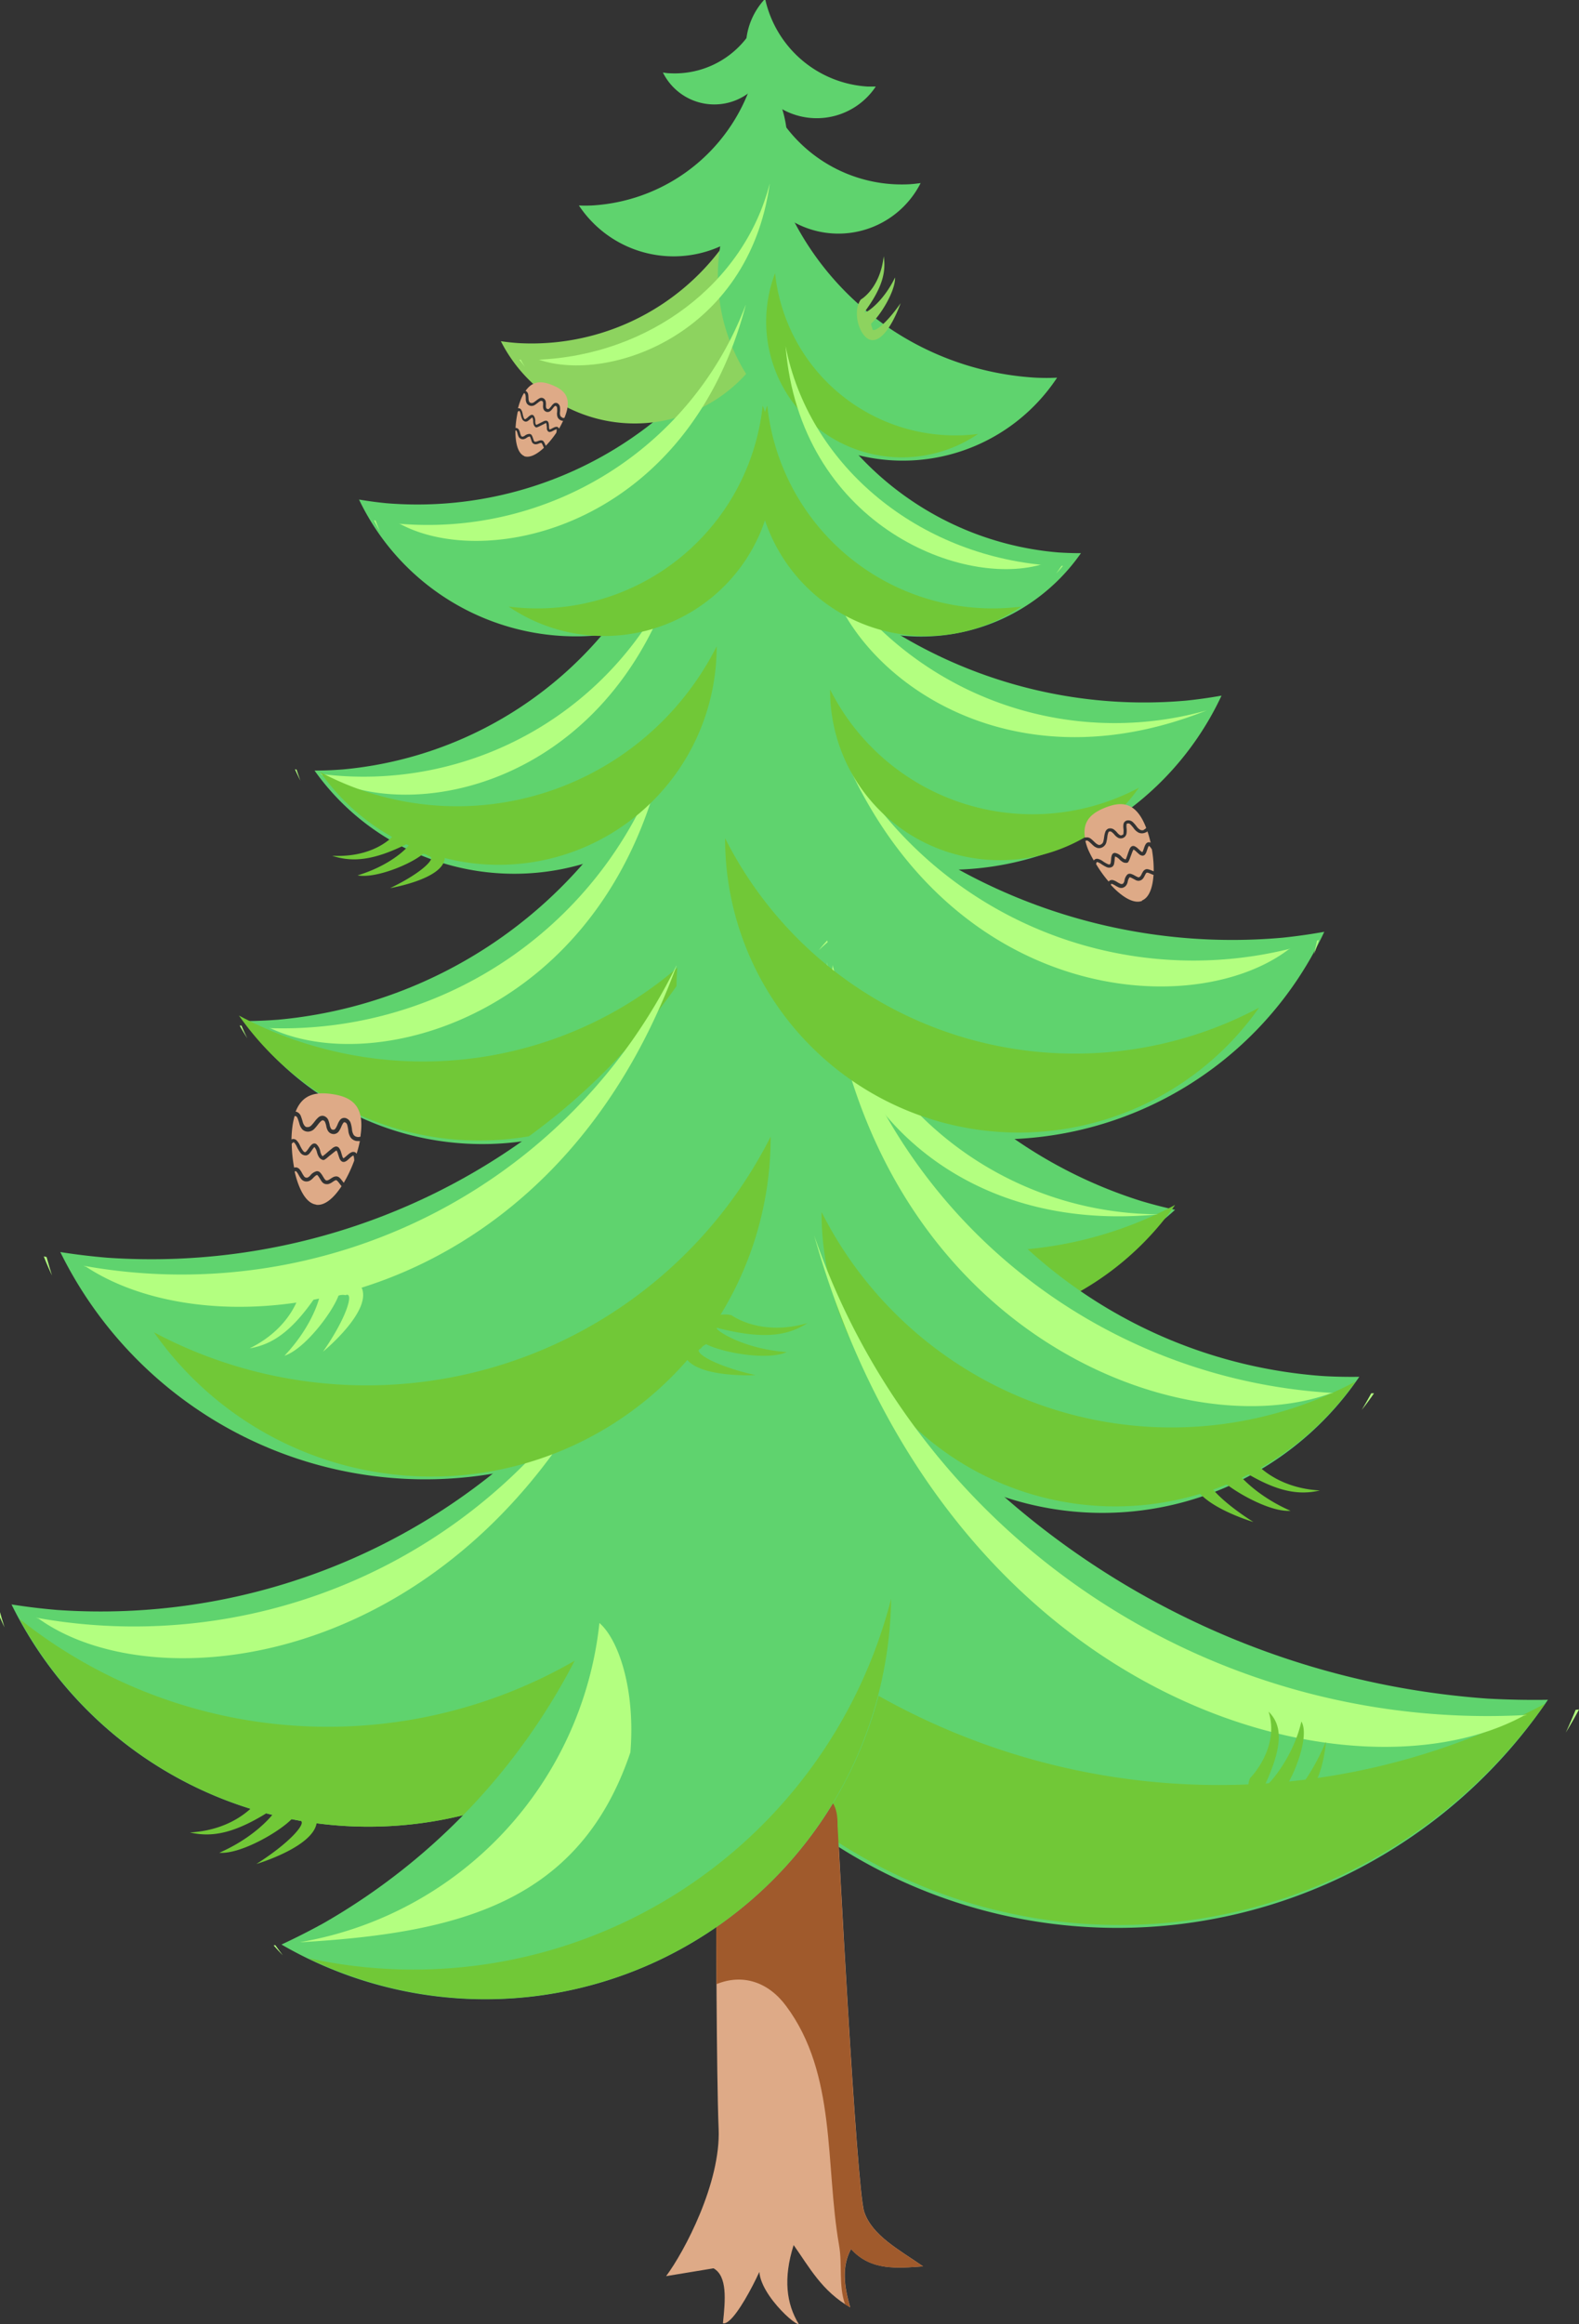 <svg id="svg2" xmlns="http://www.w3.org/2000/svg" viewBox="0 0 385.44 566.93"><rect x="0" y="0" width="385.44" height="566.93" fill="#333333" stroke="none"/><defs><style>.cls-1{fill:#deaa87;}.cls-2{fill:#5fd36e;}.cls-3{fill:#71c837;}.cls-4{fill:#a05a2c;}.cls-5{fill:#8dd35f;}.cls-6{fill:#b3ff80;}</style></defs><title>trees</title><g id="g5509"><path id="path5146" class="cls-1" d="M174.82,463.92s.05,42.24.6,55.38-8.38,30-12.82,35.93l11.58-1.91c3.37,1.92,2.91,7.58,2.29,13.4,3.34.95,12.78-20.24,9.56-15.36-3.55,5.4,7.78,15.95,8.95,15.56-3-4.91-3.84-11.07-1.25-19.27,3.85,5.42,6.87,11.22,13.81,15.19-1.49-5.08-2.12-10,.21-14.22,4.83,5.36,11.24,4.66,17.59,4.23-5.88-4.08-12.45-7.52-14.38-13.3s-6.48-94.27-6.48-94.27c.13-8.22-4.8-8.66-9.2-3.53s-18.21,22.84-18.21,22.84Z"/><path id="path5049" class="cls-2" d="M168.09,157.49A112.34,112.34,0,0,1,67.92,248.74c-2.75.21-5.51.33-8.27.34a71.22,71.22,0,0,0,129-47.75h0a71.28,71.28,0,0,0-20.54-43.84Z"/><path id="path5134" class="cls-3" d="M188.67,206.4A71.68,71.68,0,0,1,58.33,247.73,95.69,95.69,0,0,0,188.67,206.4Z"/><path id="path5057" class="cls-2" d="M198.34,180.52A114.63,114.63,0,0,0,278.66,293c2.7.8,5.43,1.51,8.18,2.11a72.67,72.67,0,0,1-118.4-75.32h0a72.74,72.74,0,0,1,29.9-39.3Z"/><path id="path5130" class="cls-3" d="M156.51,252.6a71.69,71.69,0,0,0,130.34,41.33A95.69,95.69,0,0,1,156.51,252.6Z"/><path id="path5043" class="cls-2" d="M181.05,255.25A200.45,200.45,0,0,0,363.1,414.35c4.91.27,9.84.37,14.76.29A127.08,127.08,0,0,1,146,334.2h0a127.17,127.17,0,0,1,35-78.95Z"/><path id="path5108" class="cls-3" d="M146.25,342.36a127,127,0,0,0,230.92,73.22,169.54,169.54,0,0,1-230.92-73.22Z"/><path id="circle4455-9" class="cls-2" d="M168.64,291.77A153.1,153.1,0,0,1,14,392.73q-5.62-.47-11.19-1.35a97.06,97.06,0,0,0,183.92-36.16h0A97.18,97.18,0,0,0,168.64,291.77Z"/><path id="path5045" class="cls-2" d="M214.39,240.74A119.61,119.61,0,0,0,323,335.67q4.39.25,8.81.18a75.83,75.83,0,0,1-138.35-48h0a75.87,75.87,0,0,1,20.91-47.11Z"/><path id="path5047" class="cls-2" d="M184.33,203.54A156.6,156.6,0,0,1,26.17,306.8q-5.75-.48-11.45-1.38a99.28,99.28,0,0,0,188.12-37h0A99.37,99.37,0,0,0,184.33,203.54Z"/><path id="path5051" class="cls-2" d="M171.48,140.33a138.45,138.45,0,0,0,141.68,88.4q5.07-.53,10.1-1.43A87.78,87.78,0,0,1,156.3,198h0a87.91,87.91,0,0,1,15.18-57.7Z"/><path id="path5053" class="cls-2" d="M167.85,111.06a94.33,94.33,0,0,1-84.13,76.63c-2.31.18-4.62.28-6.94.28A59.81,59.81,0,0,0,185.1,147.88h0a59.89,59.89,0,0,0-17.25-36.82Z"/><path id="path5055" class="cls-2" d="M170.7,96.65a116.27,116.27,0,0,0,119,74.24q4.26-.45,8.48-1.2A73.71,73.71,0,0,1,158,145.11h0A73.8,73.8,0,0,1,170.7,96.65Z"/><path id="path5123" class="cls-3" d="M186.51,357.41A120.76,120.76,0,0,1,4.78,394.92a96.94,96.94,0,0,0,181.73-37.51Z"/><path id="path5126" class="cls-3" d="M200.55,295.69A71.69,71.69,0,0,0,330.89,337a95.69,95.69,0,0,1-130.34-41.33Z"/><path id="path5148" class="cls-4" d="M200.89,438.4c-1.66-.07-3.69,1.11-5.61,3.35-4.41,5.13-18.21,22.84-18.21,22.84l-2.25-.67s0,9.21.08,20.08c6.43-2.62,12.67-.51,17,5.34,12.4,16.62,9.49,38.72,12.91,58.3.86,4.92-.16,9.71,1.46,14.44.4.26.81.51,1.24.76-1.49-5.08-2.12-10,.21-14.22,4.82,5.36,11.24,4.66,17.59,4.23-5.88-4.08-12.45-7.52-14.38-13.3s-6.48-94.27-6.48-94.27c.08-4.62-1.45-6.78-3.59-6.88Z"/><path id="path5059" class="cls-2" d="M153.08,295.36A156.59,156.59,0,0,1,79,469.12q-5.06,2.79-10.29,5.22A99.28,99.28,0,0,0,204.55,339h0A99.34,99.34,0,0,0,153.08,295.36Z"/><path id="path5061" class="cls-2" d="M190.91,74.36a75.06,75.06,0,0,0,67.43,60.4q2.76.18,5.52.18a47.58,47.58,0,0,1-86.43-31.18h0a47.69,47.69,0,0,1,13.48-29.4Z"/><path id="path5063" class="cls-2" d="M188.55,62.92A92.5,92.5,0,0,1,94.4,122.76c-2.26-.22-4.52-.52-6.76-.9A58.64,58.64,0,0,0,199,101.37h0a58.62,58.62,0,0,0-10.46-38.45Z"/><path id="path5065" class="cls-5" d="M184.39,44.87a57.79,57.79,0,0,1-57.9,38.82c-1.41-.1-2.83-.25-4.23-.46a36.64,36.64,0,0,0,69.26-14.5h0a36.66,36.66,0,0,0-7.13-23.86Z"/><path id="path5067" class="cls-2" d="M187.42,36.39A71.23,71.23,0,0,0,252.8,92.13c1.75.08,3.5.09,5.24,0A45.15,45.15,0,0,1,175.31,64.6h0a45.28,45.28,0,0,1,12.11-28.21Z"/><path id="path5069" class="cls-2" d="M186.56,21.09a35.51,35.51,0,0,0,35.57,23.85c.87-.06,1.74-.16,2.6-.28a22.51,22.51,0,0,1-42.55-8.91h0a22.57,22.57,0,0,1,4.38-14.66Z"/><path id="path5071" class="cls-2" d="M184.7,15.88a43.75,43.75,0,0,1-40.17,34.24c-1.07.05-2.15.06-3.22,0a27.75,27.75,0,0,0,50.83-16.94h0a27.78,27.78,0,0,0-7.44-17.33Z"/><path id="path5073" class="cls-2" d="M185.62,3a22.14,22.14,0,0,1-22.17,14.87c-.55,0-1.09-.1-1.63-.18a14,14,0,0,0,26.53-5.55h0A14,14,0,0,0,185.62,3Z"/><path id="path5075" class="cls-2" d="M186.78-.24a27.29,27.29,0,0,0,25,21.35c.67,0,1.34,0,2,0a17.3,17.3,0,0,1-31.68-10.57h0a17.25,17.25,0,0,1,4.63-10.8Z"/><path id="path5077" class="cls-6" d="M146.32,395.91a88.51,88.51,0,0,1-73.06,77.85h.43c38.5-2.27,67.84-9.76,80.19-46.3,1.27-15.59-3-27.64-7.56-31.55ZM66.79,474.54c.72.83,1.47,1.64,2.25,2.42-.63-.81-1.24-1.63-1.83-2.47l-.42.05Z"/><path id="path5082" class="cls-6" d="M153.52,321.39A134.5,134.5,0,0,1,8.76,394.6h0l.65.23c29.9,21.44,108.32,11.45,144.15-73.42ZM-.89,392.34c.61,1.56,1.25,3.1,2,4.63-.48-1.48-.92-3-1.32-4.49l-.63-.14Z"/><path id="path5084" class="cls-6" d="M165.11,235.55a134.5,134.5,0,0,1-144.77,73.2h0L21,309c33.1,21.8,113.1,11.19,144.15-73.43ZM10.7,306.5q.9,2.34,2,4.63c-.48-1.49-.92-3-1.33-4.49l-.62-.15Z"/><path id="path5086" class="cls-6" d="M162.22,182.79a97.88,97.88,0,0,1-96.55,68h0l.5.1c26.13,12.21,82.63-3.85,96.09-68ZM58.49,250.14c.59,1.06,1.22,2.1,1.88,3.13-.5-1-1-2.05-1.42-3.09l-.46,0Z"/><path id="path5088" class="cls-6" d="M165,139.3a83,83,0,0,1-87,49.46h0l.41.13c21,12.42,70,3.48,86.58-49.58ZM72,187.65c.42.95.87,1.88,1.34,2.8-.34-.9-.66-1.81-.95-2.72l-.39-.07Z"/><path id="path5090" class="cls-6" d="M182,74.45a82.93,82.93,0,0,1-84.66,53.3h0l.41.11c21.59,11.47,70.09.34,84.28-53.41ZM91.29,126.92c.46.93.95,1.84,1.46,2.74-.38-.89-.73-1.78-1.07-2.68l-.39-.06Z"/><path id="path5144" class="cls-3" d="M189.2,66.64a33.13,33.13,0,0,0,49.55,39.22A44.22,44.22,0,0,1,189.2,66.64Z"/><path id="path5092" class="cls-6" d="M187.86,44.89c-6.23,24.22-29.34,41.73-56.59,42.86h0l.32,0c16.83,5.73,51.12-5.92,56.3-42.9ZM126.78,87.73c.43.57.87,1.14,1.33,1.69-.36-.56-.71-1.12-1-1.69Z"/><path id="path5094" class="cls-6" d="M198.73,301.34a173.81,173.81,0,0,0,174,117h.05l-.87.2c-41.77,22.72-140.75-2.6-173.17-117.17ZM385.44,417q-1.53,2.87-3.23,5.64,1.28-2.74,2.41-5.55l.82-.09Z"/><path id="path5096" class="cls-6" d="M201.86,234.8a134.48,134.48,0,0,0,123.63,105h.05l-.7.08c-37.27,13.45-112.58-15.57-123-105.1ZM335.4,339.88q-1.42,2.07-3,4.05,1.21-2,2.33-4.06Z"/><path id="path5098" class="cls-6" d="M282.67,296.21a82.93,82.93,0,0,1-79.45-60.8v0c0,.14,0,.28,0,.42C200,260,227.34,301.64,282.66,296.22Zm-80.78-66.76c-.71.76-1.39,1.53-2,2.32.69-.66,1.41-1.31,2.13-1.93,0-.13-.05-.26-.08-.39Z"/><path id="path5100" class="cls-6" d="M206.42,185.13A97.88,97.88,0,0,0,315,231.41h0l-.46.2c-23,17.4-81.61,13.5-108.19-46.47Zm115.52,44.18c-.36,1.17-.76,2.32-1.19,3.46.27-1.1.52-2.21.74-3.32l.45-.14Z"/><path id="path5102" class="cls-6" d="M294.61,173.28a83,83,0,0,1-93.19-36.4l0,0c.06.14.11.27.17.4,3.6,24.18,41.38,56.57,93,36Zm-96.12-41.76c-.47.92-.91,1.85-1.33,2.8.49-.83,1-1.65,1.52-2.46l-.19-.34Z"/><path id="path5104" class="cls-6" d="M191.76,84.44c5.57,28.42,31.1,50.2,62.51,53.34h-.35c-19.83,5.5-58.67-10.27-62.16-53.35Zm67.7,53.62c-.53.63-1.08,1.26-1.65,1.86.45-.61.89-1.24,1.31-1.88l.34,0Z"/><path id="path5116" class="cls-3" d="M217.53,390A120.34,120.34,0,0,1,75.24,477.67,99,99,0,0,0,217.53,390Z"/><path id="path5132" class="cls-3" d="M177,204.48a71.69,71.69,0,0,0,130.34,41.33A95.69,95.69,0,0,1,177,204.48Z"/><path id="path5136" class="cls-3" d="M174.94,157.67A53.21,53.21,0,0,1,78.2,188.35a71,71,0,0,0,96.74-30.68Z"/><path id="path5138" class="cls-3" d="M202.63,168.27A41.43,41.43,0,0,0,278,192.16a55.32,55.32,0,0,1-75.33-23.89Z"/><path id="path5140" class="cls-3" d="M187.3,98.92a41.43,41.43,0,0,0,62,49.05,55.33,55.33,0,0,1-62-49Z"/><path id="path5142" class="cls-3" d="M186.17,98.92a41.43,41.43,0,0,1-62,49.05,55.32,55.32,0,0,0,62-49Z"/><path id="path5128" class="cls-3" d="M188.12,277.23A82.79,82.79,0,0,1,37.59,325a110.52,110.52,0,0,0,150.53-47.73Z"/><path id="path5153" class="cls-3" d="M63.16,439s-4.83,7.31-16.79,8c5.5,1.28,11.34.28,21-6.19,1.61-1.08-3,6.41-13.83,11.14,5.08.44,14.73-5.08,17.84-8.39a3.1,3.1,0,0,1,1.62.56c2.3-.08-1.43,4.88-10.41,10.57,0,0,14.45-4.27,14.75-10.43.22-4.62-9-8.61-14.15-5.29Z"/><path id="path5155" class="cls-3" d="M305.23,433.66s7.22-7.3,4.44-16.13c3.19,3.2,3.78,7.87-1,18.11-.8,1.71,6.69-5.54,9-15.7,2.06,3.37-1.57,13.12-4.56,17.08a1.89,1.89,0,0,0,1.15.84c.61,1.67,5.37-3.6,9.4-13,0,0-.69,12.48-7.92,16-5.42,2.61-12.94-1.78-10.56-7.2Z"/><path id="path5157" class="cls-3" d="M305.39,355.58s4.82,7.31,16.79,8c-5.5,1.28-11.35.28-21-6.19-1.6-1.08,3,6.41,13.84,11.14-5.08.44-14.73-5.08-17.85-8.39a3,3,0,0,0-1.61.56c-2.3-.08,1.42,4.88,10.4,10.57,0,0-14.44-4.27-14.74-10.43-.23-4.63,9-8.61,14.15-5.29Z"/><path id="path5159" class="cls-6" d="M73.3,315s-1.61,8.61-12.36,13.91c5.56-.95,10.57-4.13,16.93-13.84,1.06-1.61-.31,7.09-8.43,15.64,4.85-1.56,11.61-10.4,13.19-14.66a3.08,3.08,0,0,1,1.71-.11c2.09-1,.58,5.06-5.49,13.78,0,0,11.65-9.53,9.54-15.33-1.58-4.35-11.61-4.46-15.09.61Z"/><path id="path5161" class="cls-3" d="M96.17,203.69s-4.46,5.6-15.09,5.06c4.85,1.58,10.06,1.31,18.75-3.14,1.45-.74-2.84,5-12.54,7.92,4.5.84,13.19-2.82,16-5.27a3,3,0,0,1,1.42.62c2,.15-1.38,3.9-9.48,7.76,0,0,12.91-2.17,13.32-7.24.32-3.8-7.74-8-12.41-5.71Z"/><path id="path5163" class="cls-3" d="M178.57,320.83s7,5.27,18.51,1.93c-4.75,3.05-10.59,4.07-21.84,1.2-1.87-.48,5,5,16.78,5.86-4.65,2.12-15.59.16-19.63-1.92a3.07,3.07,0,0,0-1.34,1.07c-2.19.7,3,4.12,13.35,6.47,0,0-15,.82-17.39-4.89-1.76-4.28,5.57-11.12,11.56-9.72Z"/><path id="path5165" class="cls-5" d="M210.14,73.06s4.68-2.62,5.58-10.55c.58,3.77-.26,7.6-4.61,13.49-.72,1,4.06-1.49,7.38-8.32.08,3.43-3.68,9.42-5.84,11.23a2.33,2.33,0,0,0,.29,1.12c-.13,1.53,3.06-.55,6.9-6.07,0,0-3.18,9.29-7,9-2.85-.23-5-6.7-2.72-9.88Z"/><path id="path5167" class="cls-1" d="M278.78,219.65c1.75-.7,2.61-3.18,2.8-6.26l-.11,0c-.25-.09-.57-.25-.9-.37a2.23,2.23,0,0,0-.45-.14c-.12,0-.2,0-.17,0a.54.54,0,0,0-.27.26c-.1.15-.2.37-.32.6a2.62,2.62,0,0,1-.48.71,1.46,1.46,0,0,1-.93.41,1.52,1.52,0,0,1-.77-.2l-.71-.38a3.91,3.91,0,0,0-.59-.27.35.35,0,0,0-.15,0,2.52,2.52,0,0,0-.46,1.13,2.37,2.37,0,0,1-.35.81,1.62,1.62,0,0,1-.87.61,1.45,1.45,0,0,1-1-.11,8.29,8.29,0,0,1-.84-.45,4,4,0,0,0-.68-.35c-.18-.06-.24-.05-.3,0s0,.06-.08.2c2.64,2.87,5.56,4.74,7.64,3.9Zm-4.81-4a.67.67,0,0,0,.28-.24,1.78,1.78,0,0,0,.23-.55,2.67,2.67,0,0,1,.73-1.55,1,1,0,0,1,.89-.13,3.89,3.89,0,0,1,.76.33c.24.13.48.27.68.36a1.37,1.37,0,0,0,.36.13.54.54,0,0,0,.4-.18,2.07,2.07,0,0,0,.33-.49,5.66,5.66,0,0,1,.36-.68,1.42,1.42,0,0,1,.68-.59,1.09,1.09,0,0,1,.62,0,3.77,3.77,0,0,1,.57.18c.31.11.58.24.76.31a29.17,29.17,0,0,0-.44-5.35h0a4.11,4.11,0,0,0-.54-.73.47.47,0,0,0-.19-.13l0,0a1.24,1.24,0,0,0-.19.33c-.14.32-.27.77-.42,1.16a2.22,2.22,0,0,1-.29.55.78.78,0,0,1-.61.35,1.37,1.37,0,0,1-.89-.38c-.25-.2-.5-.44-.72-.65a3.55,3.55,0,0,0-.58-.45l-.08,0s-.12.22-.24.51-.25.67-.38,1-.26.73-.38,1a2.69,2.69,0,0,1-.19.38.5.5,0,0,1-.41.33,1.57,1.57,0,0,1-1-.19,4.27,4.27,0,0,1-.77-.6,2.68,2.68,0,0,0-1.1-.76v0a4.93,4.93,0,0,0-.11.7c0,.3-.05.63-.11.93a1.28,1.28,0,0,1-.43.86,1.47,1.47,0,0,1-1.46.09,8.75,8.75,0,0,1-1.27-.73,3.4,3.4,0,0,0-.93-.48c-.09,0-.11,0-.13,0s-.07.06-.13.23a2,2,0,0,0-.07.26,30.27,30.27,0,0,0,3.06,4.26,1.11,1.11,0,0,1,.22-.21,1.17,1.17,0,0,1,1-.09,4.2,4.2,0,0,1,.85.42,6.22,6.22,0,0,0,.74.4.72.72,0,0,0,.46.08l.15-.05Zm.81-6a1.54,1.54,0,0,0,.1-.19c.1-.25.23-.61.36-1s.26-.75.39-1.07a2,2,0,0,1,.44-.8.85.85,0,0,1,.53-.23,1,1,0,0,1,.49.13,3.22,3.22,0,0,1,.76.57c.24.22.48.45.67.61a1.09,1.09,0,0,0,.34.19,2.91,2.91,0,0,0,.18-.36c.13-.34.26-.79.43-1.19a2.15,2.15,0,0,1,.34-.56.92.92,0,0,1,.67-.3.89.89,0,0,1,.39.12,24.88,24.88,0,0,0-.77-2.77,1.77,1.77,0,0,1-.32.21l-.26.11a2,2,0,0,1-1.56,0,3.28,3.28,0,0,1-1.16-1,8.31,8.31,0,0,0-.85-1,.71.71,0,0,0-.75-.23c-.17,0-.16.06-.2.25a3.49,3.49,0,0,0,0,.9,5,5,0,0,1,0,1.17,1.42,1.42,0,0,1-.64,1.08,1.49,1.49,0,0,1-1.38.1,3.21,3.21,0,0,1-.91-.75,4.35,4.35,0,0,0-.7-.68.6.6,0,0,0-.6-.11c-.1,0-.18.11-.26.34a4.52,4.52,0,0,0-.21,1,11.78,11.78,0,0,1-.21,1.16,1.85,1.85,0,0,1-.54,1,1.78,1.78,0,0,1-1.6.51,2.77,2.77,0,0,1-1.23-.74c-.34-.31-.66-.64-.93-.85s-.46-.27-.64-.21a.39.39,0,0,0-.2.11,15.14,15.14,0,0,0,.69,2.11A23.3,23.3,0,0,0,267,209.9a1,1,0,0,1,.28-.27,1,1,0,0,1,.71-.13,3.47,3.47,0,0,1,1.24.6,7.39,7.39,0,0,0,1.13.66c.33.14.49.15.65,0a1,1,0,0,0,.12-.35,8.55,8.55,0,0,0,.1-.86,3.4,3.4,0,0,1,.16-.9,1.06,1.06,0,0,1,.25-.41.75.75,0,0,1,.54-.18,2.74,2.74,0,0,1,1.66,1,3.2,3.2,0,0,0,.6.47.7.7,0,0,0,.38.09Zm4.45-7.28.18-.08a1.14,1.14,0,0,0,.38-.35l-.11-.27c-2.5-6.25-6.08-6.18-9.94-4.64-3.18,1.28-5.56,3.16-4.9,7.27l.15,0a1.55,1.55,0,0,1,1.35.35c.36.27.68.62,1,.9a2.32,2.32,0,0,0,.85.55c.25.05.48,0,.87-.33a1.31,1.31,0,0,0,.29-.61c.08-.31.13-.69.19-1.07a5.08,5.08,0,0,1,.26-1.12,1.31,1.31,0,0,1,.77-.84,1.56,1.56,0,0,1,1.32.21,4.71,4.71,0,0,1,.85.81,2.36,2.36,0,0,0,.66.56c.18.09.31.11.61-.06s.2-.2.23-.46a5,5,0,0,0,0-1,4,4,0,0,1,0-1.14,1.14,1.14,0,0,1,.82-.9,1.63,1.63,0,0,1,1.48.4,8,8,0,0,1,.95,1.1,2.76,2.76,0,0,0,.86.78,1.08,1.08,0,0,0,.93,0Z"/><path id="path5184" class="cls-1" d="M77.17,293.88c2.09.29,4.31-1.63,6.2-4.52a.44.44,0,0,0-.08-.11c-.19-.22-.41-.56-.66-.86a3.53,3.53,0,0,0-.36-.39c-.1-.09-.19-.11-.15-.11a.66.66,0,0,0-.41.1,7.2,7.2,0,0,0-.64.41,3.06,3.06,0,0,1-.87.42,1.68,1.68,0,0,1-1.13-.12,1.73,1.73,0,0,1-.63-.63c-.17-.24-.32-.51-.48-.76a4,4,0,0,0-.42-.59c-.09-.09-.12-.1-.13-.1-.34.06-.65.41-1.08.84a2.72,2.72,0,0,1-.79.59,1.79,1.79,0,0,1-1.18.1,1.68,1.68,0,0,1-.92-.67,6.76,6.76,0,0,1-.56-.91,4.57,4.57,0,0,0-.47-.71c-.14-.16-.21-.18-.29-.18s-.05,0-.19.16c1,4.25,2.76,7.68,5.24,8Zm-2.42-6.6a.7.7,0,0,0,.41-.07,2.17,2.17,0,0,0,.53-.41,2.93,2.93,0,0,1,1.57-1.09,1,1,0,0,1,.93.36,4,4,0,0,1,.55.75c.17.26.32.53.46.73a1.88,1.88,0,0,0,.28.32.58.58,0,0,0,.49.05,1.93,1.93,0,0,0,.59-.3c.22-.14.46-.31.73-.45a1.63,1.63,0,0,1,1-.19,1.29,1.29,0,0,1,.61.33,4.32,4.32,0,0,1,.45.5c.23.28.43.55.56.72a32.34,32.34,0,0,0,2.56-5.43v0a4.06,4.06,0,0,0-.12-1,.48.48,0,0,0-.11-.23h0a1.88,1.88,0,0,0-.37.22c-.31.22-.68.59-1,.88a2.47,2.47,0,0,1-.59.38.91.91,0,0,1-.79,0,1.57,1.57,0,0,1-.65-.88c-.13-.33-.23-.69-.34-1a3.06,3.06,0,0,0-.31-.76.23.23,0,0,0-.06-.07s-.24.14-.51.35-.62.52-1,.8-.66.57-.94.78a4,4,0,0,1-.39.27.55.55,0,0,1-.58.08,1.67,1.67,0,0,1-.91-.77,4.49,4.49,0,0,1-.41-1,3,3,0,0,0-.64-1.35l0,0a4.39,4.39,0,0,0-.5.61,9.66,9.66,0,0,1-.62.85,1.45,1.45,0,0,1-.89.59,1.64,1.64,0,0,1-1.47-.73,8.84,8.84,0,0,1-.82-1.42,3.88,3.88,0,0,0-.64-1c-.07-.06-.1-.06-.13-.06s-.11,0-.26.15a1.49,1.49,0,0,0-.21.22,35.34,35.34,0,0,0,.59,5.83,1.14,1.14,0,0,1,.33-.08,1.33,1.33,0,0,1,1,.47,5,5,0,0,1,.58.88,6.84,6.84,0,0,0,.5.81.84.84,0,0,0,.4.33l.17,0Zm4.12-5.34a.92.92,0,0,0,.2-.14c.25-.18.56-.45.89-.74s.68-.58,1-.82a2.22,2.22,0,0,1,.87-.53.88.88,0,0,1,.64.07,1.18,1.18,0,0,1,.4.4,3.72,3.72,0,0,1,.42,1c.11.35.21.7.31,1a1.2,1.2,0,0,0,.22.37,1.68,1.68,0,0,0,.38-.25c.31-.25.69-.62,1.08-.91a2.48,2.48,0,0,1,.64-.35,1,1,0,0,1,.82.08,1.08,1.08,0,0,1,.31.33,29.66,29.66,0,0,0,.8-3.11,3.11,3.11,0,0,1-.43,0l-.31,0a2.21,2.21,0,0,1-1.52-.87,3.61,3.61,0,0,1-.56-1.63,9.4,9.4,0,0,0-.27-1.43c-.13-.36-.25-.54-.6-.64-.19-.05-.2,0-.34.13a4.56,4.56,0,0,0-.48.89,6.72,6.72,0,0,1-.61,1.15,1.58,1.58,0,0,1-1.22.7,1.67,1.67,0,0,1-1.39-.68,3.2,3.2,0,0,1-.47-1.24,5,5,0,0,0-.3-1,.7.7,0,0,0-.53-.44c-.1,0-.22,0-.44.19a5.62,5.62,0,0,0-.73.81c-.26.33-.54.69-.84,1a2.2,2.2,0,0,1-1.1.69,2,2,0,0,1-1.83-.39,3.13,3.13,0,0,1-.78-1.41,14.1,14.1,0,0,0-.44-1.34c-.15-.36-.29-.52-.5-.57a.53.53,0,0,0-.25,0,17.49,17.49,0,0,0-.51,2.43,28,28,0,0,0-.25,3.26,1.07,1.07,0,0,1,.42-.1,1.13,1.13,0,0,1,.77.27,4.09,4.09,0,0,1,.87,1.27,8.44,8.44,0,0,0,.72,1.27c.24.32.4.41.62.38a1.25,1.25,0,0,0,.31-.27,8.39,8.39,0,0,0,.57-.78,4.54,4.54,0,0,1,.66-.78,1.17,1.17,0,0,1,.48-.26.88.88,0,0,1,.63.12,3.18,3.18,0,0,1,1,1.9,3.43,3.43,0,0,0,.31.8.78.78,0,0,0,.33.3Zm8.37-4.58.22,0a1.17,1.17,0,0,0,.56-.13c0-.1,0-.21,0-.31,1.06-7.46-2.45-9.39-7.06-10.05-3.79-.53-7.14,0-8.8,4.32l.17,0a1.76,1.76,0,0,1,1.12,1.09,14.92,14.92,0,0,1,.46,1.44,2.55,2.55,0,0,0,.53,1c.21.19.45.29,1,.17a1.6,1.6,0,0,0,.63-.44,11.53,11.53,0,0,0,.78-.93,6.59,6.59,0,0,1,.87-.95,1.47,1.47,0,0,1,1.22-.37,1.74,1.74,0,0,1,1.16.93,5.85,5.85,0,0,1,.37,1.25,2.83,2.83,0,0,0,.32.92.62.62,0,0,0,.63.28c.2,0,.31-.08.49-.32a5.84,5.84,0,0,0,.51-1,4.5,4.5,0,0,1,.62-1.11,1.3,1.3,0,0,1,1.3-.42A1.86,1.86,0,0,1,85.62,274a8.42,8.42,0,0,1,.31,1.59,3,3,0,0,0,.4,1.24,1.21,1.21,0,0,0,.91.5Z"/><path id="path5186" class="cls-1" d="M127.9,111.26c1.34.53,3.12-.39,4.84-2a.25.25,0,0,0,0-.09c-.08-.18-.18-.44-.3-.68a2.16,2.16,0,0,0-.17-.31c0-.08-.11-.11-.08-.1a.4.4,0,0,0-.29,0c-.14,0-.3.1-.49.16a1.82,1.82,0,0,1-.64.14,1,1,0,0,1-1-.78c-.07-.19-.13-.39-.2-.58a3.41,3.41,0,0,0-.18-.46l-.07-.09a1.77,1.77,0,0,0-.85.39,2.18,2.18,0,0,1-.62.26,1.21,1.21,0,0,1-.8-.12,1.14,1.14,0,0,1-.5-.59,4.77,4.77,0,0,1-.23-.7,2.82,2.82,0,0,0-.2-.55c-.06-.12-.1-.15-.16-.16s0,0-.15.07c0,3,.59,5.54,2.18,6.18Zm-.54-4.76a.54.54,0,0,0,.28,0,1.28,1.28,0,0,0,.41-.18,2,2,0,0,1,1.23-.47.71.71,0,0,1,.56.39,3.72,3.72,0,0,1,.24.58c.07.2.13.4.19.56a1.74,1.74,0,0,0,.13.26.45.45,0,0,0,.32.11,1.42,1.42,0,0,0,.44-.1c.17-.06.35-.14.55-.19a1.18,1.18,0,0,1,.69,0,.84.84,0,0,1,.35.32,3.78,3.78,0,0,1,.22.4c.11.22.19.43.25.57a22.87,22.87,0,0,0,2.58-3.19h0a2.53,2.53,0,0,0,.08-.68.34.34,0,0,0,0-.18h0a1.66,1.66,0,0,0-.28.09c-.24.1-.55.28-.84.42a2.38,2.38,0,0,1-.45.15.63.63,0,0,1-.53-.13,1.07,1.07,0,0,1-.29-.68c0-.24,0-.5-.06-.73a2,2,0,0,0-.08-.55s0-.06,0-.06-.18,0-.4.15l-.75.37-.75.37-.3.11a.37.37,0,0,1-.4,0,1.22,1.22,0,0,1-.48-.66,2.69,2.69,0,0,1-.11-.73,2.13,2.13,0,0,0-.21-1h0a2.61,2.61,0,0,0-.43.33c-.17.14-.36.31-.55.45a1,1,0,0,1-.69.25,1.1,1.1,0,0,1-.85-.72,5.24,5.24,0,0,1-.32-1.07,2.69,2.69,0,0,0-.26-.75.14.14,0,0,0-.08-.07.43.43,0,0,0-.2.06l-.17.11a23.4,23.4,0,0,0-.55,4,.45.45,0,0,1,.23,0,.89.89,0,0,1,.61.48,3.4,3.4,0,0,1,.25.67,3.77,3.77,0,0,0,.2.62.51.51,0,0,0,.21.28l.11,0Zm3.59-2.88.16-.06c.19-.08.44-.21.71-.35l.78-.39a1.75,1.75,0,0,1,.66-.21.65.65,0,0,1,.42.16.78.78,0,0,1,.2.32,2.93,2.93,0,0,1,.12.72c0,.25,0,.5.05.69a.93.93,0,0,0,.09.28,2,2,0,0,0,.29-.1c.25-.12.56-.31.86-.43a1.37,1.37,0,0,1,.48-.13.64.64,0,0,1,.53.18.92.92,0,0,1,.16.27,21.36,21.36,0,0,0,1-1.94.93.93,0,0,1-.29,0l-.2-.07a1.53,1.53,0,0,1-.87-.82,2.52,2.52,0,0,1-.11-1.18,5,5,0,0,0,0-1,.56.56,0,0,0-.29-.52c-.12-.06-.12,0-.25,0a3.13,3.13,0,0,0-.46.51,4,4,0,0,1-.59.67,1.11,1.11,0,0,1-.92.26,1.13,1.13,0,0,1-.81-.67,2.17,2.17,0,0,1-.11-.9,4.12,4.12,0,0,0,0-.74.48.48,0,0,0-.28-.38c-.07,0-.16,0-.33,0a3.75,3.75,0,0,0-.61.42c-.23.17-.47.37-.72.53a1.48,1.48,0,0,1-.84.28,1.39,1.39,0,0,1-1.15-.56,2,2,0,0,1-.29-1.06c0-.35,0-.7-.07-1s-.11-.38-.24-.45a.24.24,0,0,0-.17,0,11.37,11.37,0,0,0-.73,1.52,19.71,19.71,0,0,0-.69,2.13.74.74,0,0,1,.75.3,2.69,2.69,0,0,1,.38,1,5.5,5.5,0,0,0,.27,1c.11.25.2.34.35.36a1.53,1.53,0,0,0,.25-.14,5.32,5.32,0,0,0,.51-.42,2.44,2.44,0,0,1,.56-.41.69.69,0,0,1,.36-.1.64.64,0,0,1,.39.18,2.14,2.14,0,0,1,.39,1.43,2.25,2.25,0,0,0,.08.58.47.47,0,0,0,.17.25Zm6.29-1.69.14,0a.65.65,0,0,0,.39,0l.09-.2c1.9-4.77-.12-6.62-3.06-7.79-2.43-1-4.73-1.18-6.53,1.44l.1,0a1.2,1.2,0,0,1,.57.9c.06.35.05.71.08,1a1.59,1.59,0,0,0,.18.75c.11.16.25.27.65.28a1.06,1.06,0,0,0,.49-.19c.2-.13.43-.31.66-.49a5.48,5.48,0,0,1,.73-.49,1,1,0,0,1,.87,0,1.16,1.16,0,0,1,.62.81,3.89,3.89,0,0,1,.05.89,1.8,1.8,0,0,0,.06.66c.06.14.12.22.37.28s.22,0,.38-.13a3.8,3.8,0,0,0,.5-.57,2.93,2.93,0,0,1,.59-.63.87.87,0,0,1,.92-.07,1.25,1.25,0,0,1,.61,1,5.79,5.79,0,0,1,0,1.11,1.86,1.86,0,0,0,.07.88.76.76,0,0,0,.52.48Z"/></g></svg>